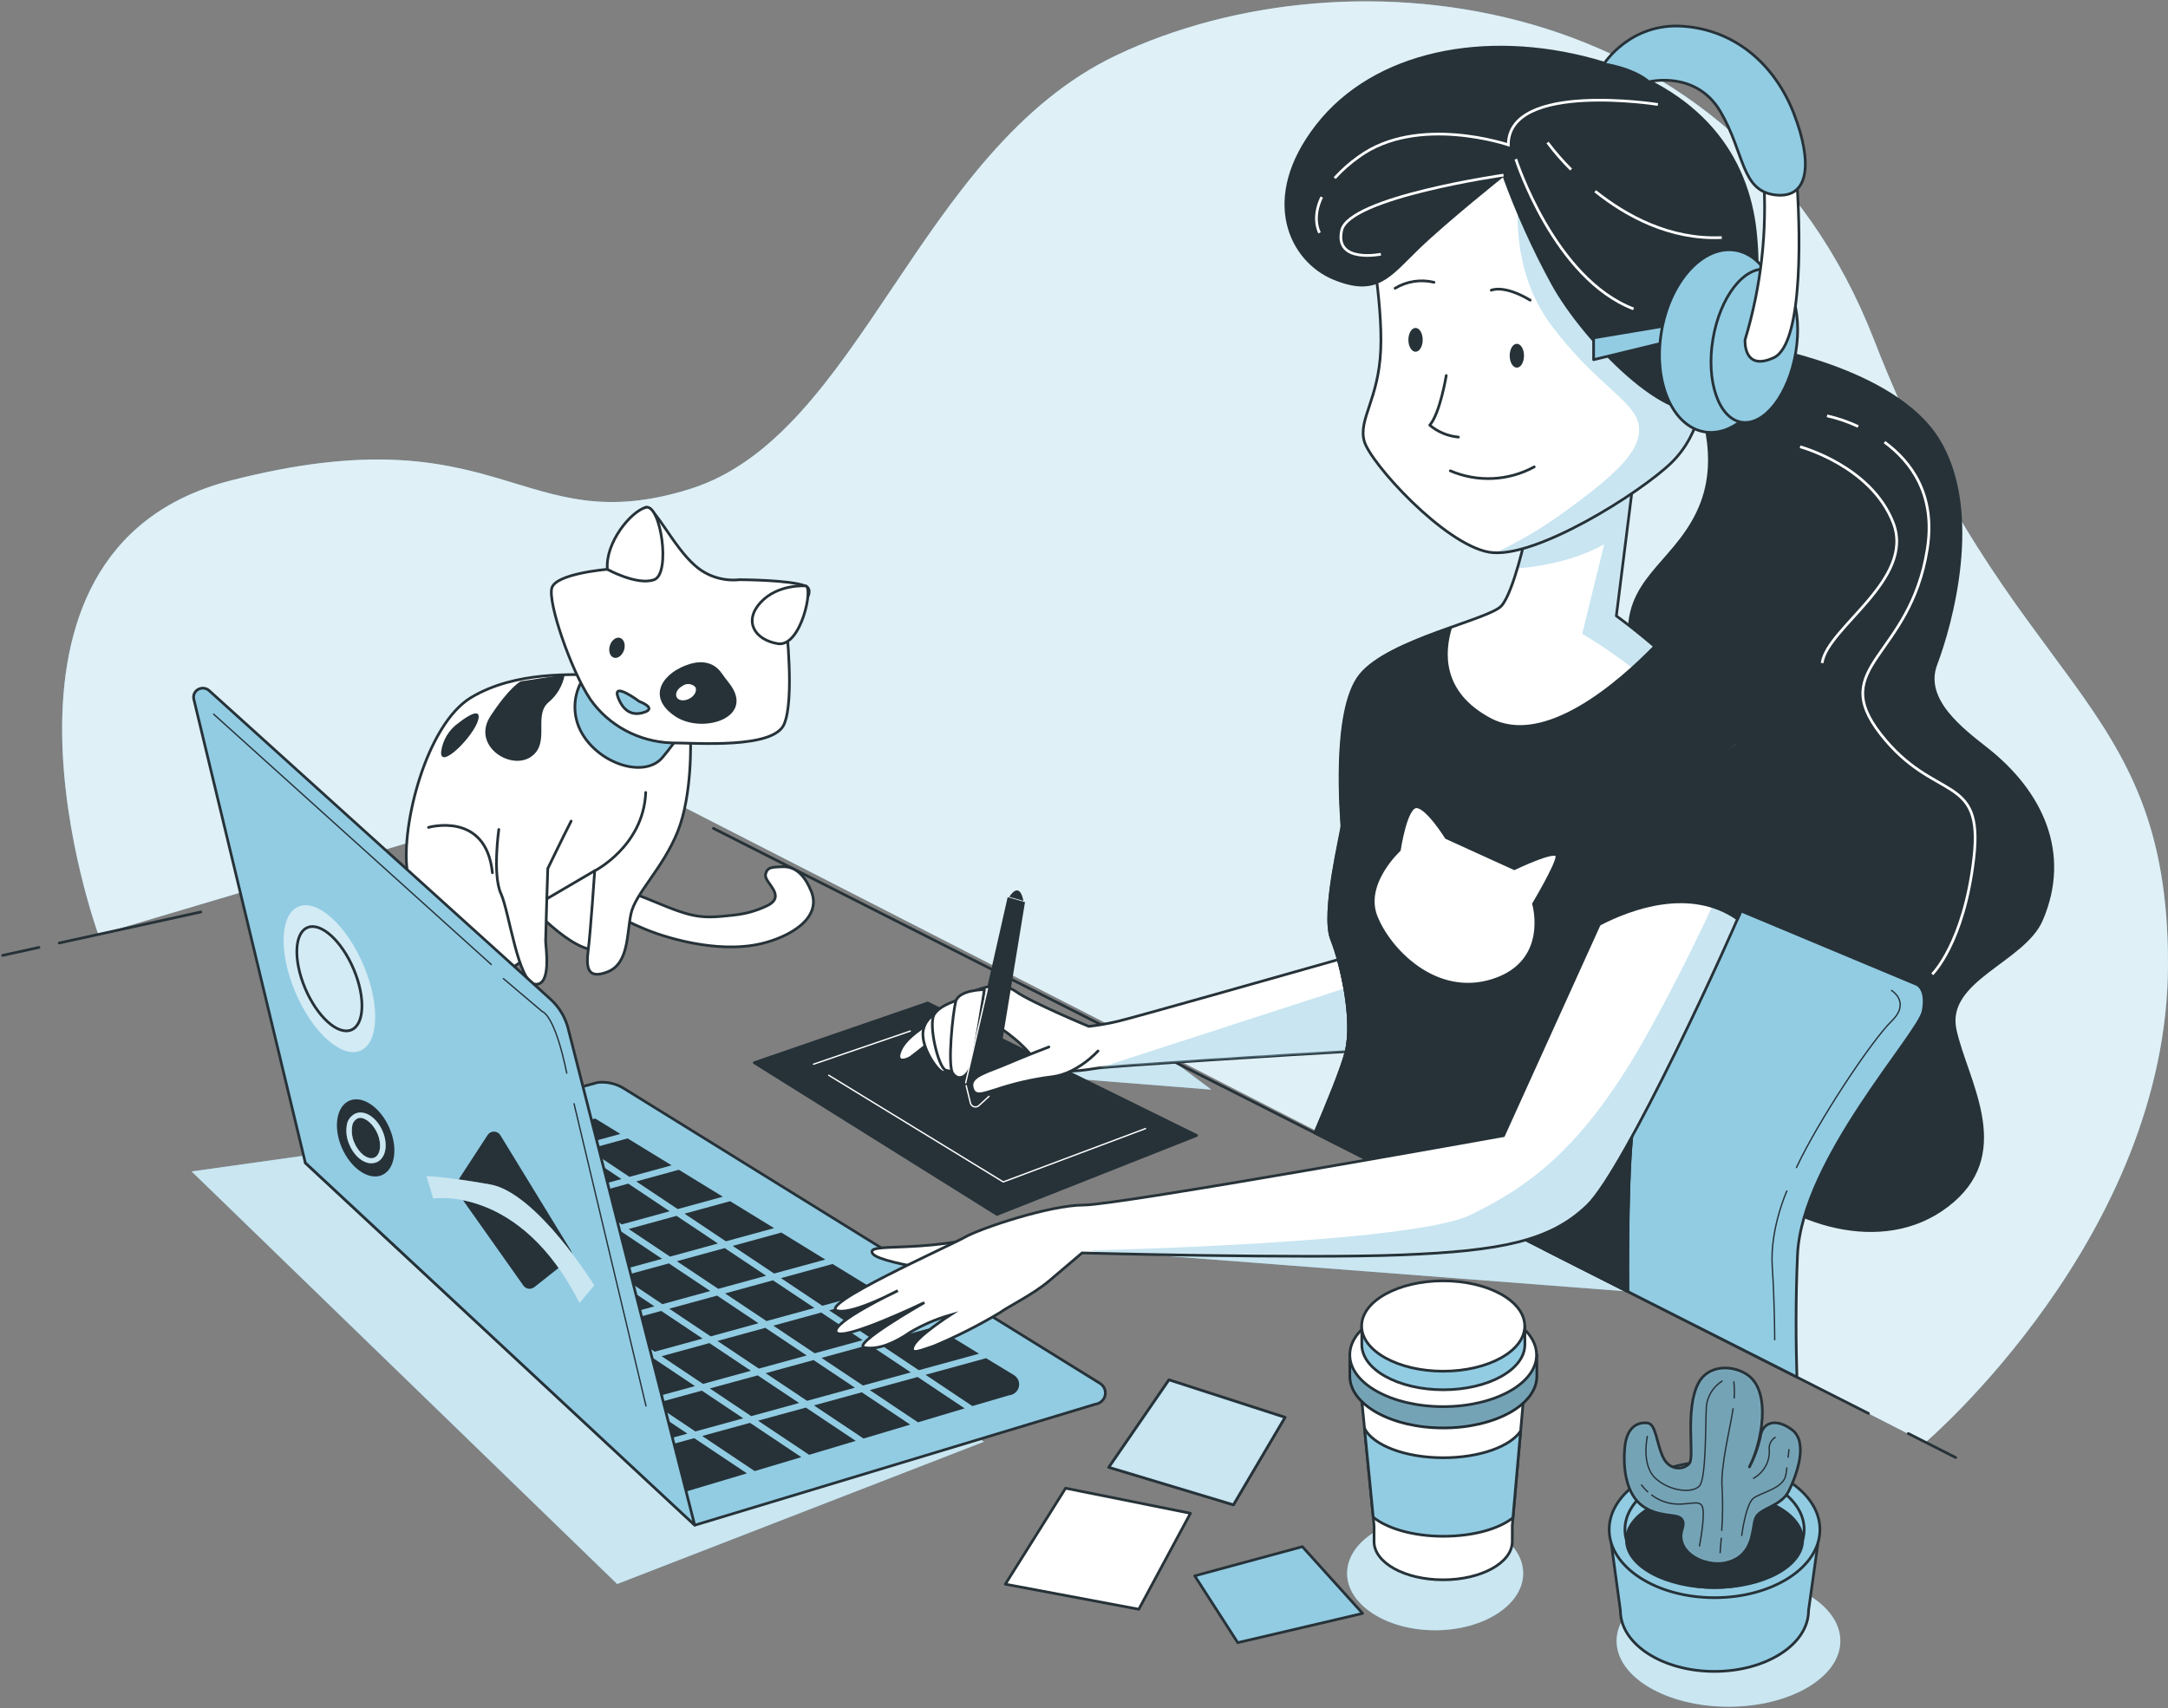 <svg width="802" height="632" viewBox="0 0 802 632" fill="none" xmlns="http://www.w3.org/2000/svg">
<rect x="0" y="0" width="802" height="632" fill="#808080" stroke="none"/>
<path d="M712.215 533.752C712.215 533.752 802 457.362 802 356.555C802 255.748 743.725 255.728 693.306 125.885C642.887 -3.958 499.549 -20.756 412.919 20.479C339.398 55.496 318.412 161.02 255.394 180.878C192.376 200.735 186.188 151.862 85.269 177.818C-15.65 203.775 36.418 345.857 36.418 345.857L231.823 287.804L712.215 533.752Z" fill="#92CCE3"/>
<path opacity="0.7" d="M712.215 533.752C712.215 533.752 802 457.362 802 356.555C802 255.748 743.725 255.728 693.306 125.885C642.887 -3.958 499.549 -20.756 412.919 20.479C339.398 55.496 318.412 161.02 255.394 180.878C192.376 200.735 186.188 151.862 85.269 177.818C-15.65 203.775 36.418 345.857 36.418 345.857L231.823 287.804L712.215 533.752Z" fill="white"/>
<path d="M363.986 533.456L228.301 586.1L70.878 433.438L174.015 418.97L363.986 533.456Z" fill="#92CCE3"/>
<path opacity="0.5" d="M363.986 533.456L228.301 586.1L70.878 433.438L174.015 418.97L363.986 533.456Z" fill="white"/>
<path d="M530.896 603.214C548.882 603.214 563.463 593.784 563.463 582.152C563.463 570.52 548.882 561.091 530.896 561.091C512.909 561.091 498.328 570.52 498.328 582.152C498.328 593.784 512.909 603.214 530.896 603.214Z" fill="#92CCE3"/>
<path opacity="0.5" d="M530.896 603.214C548.882 603.214 563.463 593.784 563.463 582.152C563.463 570.52 548.882 561.091 530.896 561.091C512.909 561.091 498.328 570.52 498.328 582.152C498.328 593.784 512.909 603.214 530.896 603.214Z" fill="white"/>
<path d="M403.353 462.573L602.178 477.851L558.049 455.823L403.353 462.573Z" fill="#92CCE3"/>
<path opacity="0.5" d="M403.353 462.573L602.178 477.851L558.049 455.823L403.353 462.573Z" fill="white"/>
<path d="M448.133 403.179L389.145 398.501L396.554 390.013H430.485L448.133 403.179Z" fill="#92CCE3"/>
<path opacity="0.5" d="M448.133 403.179L389.145 398.501L396.554 390.013H430.485L448.133 403.179Z" fill="white"/>
<path d="M639.407 631.5C662.261 631.5 680.788 620.604 680.788 607.162C680.788 593.72 662.261 582.824 639.407 582.824C616.552 582.824 598.025 593.72 598.025 607.162C598.025 620.604 616.552 631.5 639.407 631.5Z" fill="#92CCE3"/>
<path opacity="0.5" d="M639.407 631.5C662.261 631.5 680.788 620.604 680.788 607.162C680.788 593.72 662.261 582.824 639.407 582.824C616.552 582.824 598.025 593.72 598.025 607.162C598.025 620.604 616.552 631.5 639.407 631.5Z" fill="white"/>
<path d="M394.193 550.649L371.904 586.16L421.265 595.437L440.378 559.927L394.193 550.649Z" fill="white" stroke="#263238" stroke-linecap="round" stroke-linejoin="round"/>
<path d="M432.419 510.52L410.131 542.931L456.295 556.828L475.409 524.416L432.419 510.52Z" fill="#92CCE3"/>
<mask id="mask0_786_2410" style="mask-type:luminance" maskUnits="userSpaceOnUse" x="410" y="510" width="66" height="47">
<path d="M432.419 510.52L410.131 542.931L456.295 556.828L475.409 524.416L432.419 510.52Z" fill="white"/>
</mask>
<g mask="url(#mask0_786_2410)">
<path opacity="0.5" d="M432.419 510.52L410.131 542.931L456.295 556.828L475.409 524.416L432.419 510.52Z" fill="white" stroke="#263238" stroke-miterlimit="10"/>
</g>
<path d="M432.419 510.52L410.131 542.931L456.295 556.828L475.409 524.416L432.419 510.52Z" stroke="#263238" stroke-linecap="round" stroke-linejoin="round"/>
<path d="M481.78 572.284L441.966 583.081L457.883 607.794L504.068 596.977L481.78 572.284Z" fill="#92CCE3" stroke="#263238" stroke-linecap="round" stroke-linejoin="round"/>
<path d="M595.358 565.947L599.429 595.93C599.429 608.346 615.001 618.433 634.216 618.433C653.43 618.433 669.022 608.346 669.022 595.93L673.215 565.947H595.358Z" fill="#92CCE3" stroke="#263238" stroke-linecap="round" stroke-linejoin="round"/>
<path d="M634.257 591.154C655.784 591.154 673.236 579.868 673.236 565.947C673.236 552.026 655.784 540.74 634.257 540.74C612.729 540.74 595.277 552.026 595.277 565.947C595.277 579.868 612.729 591.154 634.257 591.154Z" fill="#92CCE3" stroke="#263238" stroke-linecap="round" stroke-linejoin="round"/>
<path d="M634.256 587.383C652.569 587.383 667.414 577.786 667.414 565.947C667.414 554.108 652.569 544.51 634.256 544.51C615.944 544.51 601.099 554.108 601.099 565.947C601.099 577.786 615.944 587.383 634.256 587.383Z" fill="#92CCE3" stroke="#263238" stroke-linecap="round" stroke-linejoin="round"/>
<path d="M634.257 587.403C652.255 587.403 666.845 579.538 666.845 569.835C666.845 560.133 652.255 552.268 634.257 552.268C616.259 552.268 601.669 560.133 601.669 569.835C601.669 579.538 616.259 587.403 634.257 587.403Z" fill="#263238" stroke="#263238" stroke-linecap="round" stroke-linejoin="round"/>
<path d="M646.001 508.408C640.343 504.874 631.753 505.19 628.313 511.724C623.224 521.238 626.868 538.865 625.036 541.332C623.204 543.8 617.769 544.51 615.225 539.22C612.68 533.93 612.68 526.883 609.403 526.528C606.126 526.173 601.77 527.594 601.038 535.707C600.305 543.82 601.77 552.978 607.592 557.203C613.413 561.427 619.947 560.025 621.84 561.802C623.733 563.578 621.84 566.342 621.84 568.158C621.84 576.053 632.486 580.001 639.223 578.027C649.034 575.204 647.955 565.671 649.4 561.802C650.846 557.933 658.865 557.558 661.776 551.577C664.687 545.596 669.043 533.575 662.855 528.995C656.667 524.416 651.945 526.528 651.232 531.463C650.385 535.381 649.017 539.177 647.161 542.754C651.517 534.404 655.792 514.527 646.001 508.408Z" fill="#92CCE3"/>
<mask id="mask1_786_2410" style="mask-type:luminance" maskUnits="userSpaceOnUse" x="600" y="506" width="66" height="73">
<path d="M646.001 508.408C640.343 504.874 631.753 505.19 628.313 511.724C623.224 521.238 626.868 538.865 625.036 541.332C623.204 543.8 617.769 544.51 615.225 539.22C612.68 533.93 612.68 526.883 609.403 526.528C606.126 526.173 601.77 527.594 601.038 535.707C600.305 543.82 601.77 552.978 607.592 557.203C613.413 561.427 619.947 560.025 621.84 561.802C623.733 563.578 621.84 566.342 621.84 568.158C621.84 576.053 632.486 580.001 639.223 578.027C649.034 575.204 647.955 565.671 649.4 561.802C650.846 557.933 658.865 557.558 661.776 551.577C664.687 545.596 669.043 533.575 662.855 528.995C656.667 524.416 651.945 526.528 651.232 531.463C650.385 535.381 649.017 539.177 647.161 542.754C651.517 534.404 655.792 514.527 646.001 508.408Z" fill="white"/>
</mask>
<g mask="url(#mask1_786_2410)">
<path opacity="0.2" d="M646.001 508.408C640.343 504.874 631.753 505.19 628.313 511.724C623.224 521.238 626.868 538.865 625.036 541.332C623.204 543.8 617.769 544.51 615.225 539.22C612.68 533.93 612.68 526.883 609.403 526.528C606.126 526.173 601.77 527.594 601.038 535.707C600.305 543.82 601.77 552.978 607.592 557.203C613.413 561.427 619.947 560.025 621.84 561.802C623.733 563.578 621.84 566.342 621.84 568.158C621.84 576.053 632.486 580.001 639.223 578.027C649.034 575.204 647.955 565.671 649.4 561.802C650.846 557.933 658.865 557.558 661.776 551.577C664.687 545.596 669.043 533.575 662.855 528.995C656.667 524.416 651.945 526.528 651.232 531.463C650.385 535.381 649.017 539.177 647.161 542.754C651.517 534.404 655.792 514.527 646.001 508.408Z" fill="black"/>
</g>
<path d="M646.001 508.408C640.343 504.874 631.753 505.19 628.313 511.724C623.224 521.238 626.868 538.865 625.036 541.332C623.204 543.8 617.769 544.51 615.225 539.22C612.68 533.93 612.68 526.883 609.403 526.528C606.126 526.173 601.77 527.594 601.038 535.707C600.305 543.82 601.77 552.978 607.592 557.203C613.413 561.427 619.947 560.025 621.84 561.802C623.733 563.578 621.84 566.342 621.84 568.158C621.84 576.053 632.486 580.001 639.223 578.027C649.034 575.204 647.955 565.671 649.4 561.802C650.846 557.933 658.865 557.558 661.776 551.577C664.687 545.596 669.043 533.575 662.855 528.995C656.667 524.416 651.945 526.528 651.232 531.463C650.385 535.381 649.017 539.177 647.161 542.754C651.517 534.404 655.792 514.527 646.001 508.408Z" stroke="#263238" stroke-linecap="round" stroke-linejoin="round"/>
<path d="M637.046 511.013C635.394 512.067 634.012 513.471 633.004 515.119C631.995 516.768 631.387 518.617 631.224 520.527C630.858 526.883 631.224 546.978 628.68 549.8C626.135 552.623 617.77 551.912 612.396 546.978C607.022 542.043 609.404 531.483 609.404 531.483" stroke="#263238" stroke-width="0.5" stroke-linecap="round" stroke-linejoin="round"/>
<path d="M611.012 553.195C612.897 554.618 615.077 555.628 617.403 556.156C623.957 557.558 628.68 554.399 629.779 557.558C630.878 560.716 628.68 572.026 628.68 572.026" stroke="#263238" stroke-width="0.5" stroke-linecap="round" stroke-linejoin="round"/>
<path d="M607.226 549.445C607.903 550.372 608.681 551.225 609.546 551.992" stroke="#263238" stroke-width="0.5" stroke-linecap="round" stroke-linejoin="round"/>
<path d="M636.923 566.243C637.29 560.986 637.331 555.713 637.045 550.452C636.394 542.556 640.18 527.89 641.116 521.258" stroke="#263238" stroke-width="0.5" stroke-linecap="round" stroke-linejoin="round"/>
<path d="M636.312 574.494C636.312 574.494 636.516 572.342 636.74 569.184" stroke="#263238" stroke-width="0.5" stroke-linecap="round" stroke-linejoin="round"/>
<path d="M661.491 539.161C661.674 537.444 661.776 536.397 661.776 536.397" stroke="#263238" stroke-width="0.5" stroke-linecap="round" stroke-linejoin="round"/>
<path d="M644.312 568.138C644.312 568.138 645.777 556.512 648.688 554.321C651.599 552.13 659.944 550.787 660.677 545.497C660.799 544.668 660.901 543.879 661.002 543.148" stroke="#263238" stroke-width="0.5" stroke-linecap="round" stroke-linejoin="round"/>
<path d="M656.688 531.818C655.925 532.314 655.317 533.003 654.929 533.81C654.542 534.618 654.39 535.513 654.49 536.398C654.639 538.511 654.175 540.622 653.149 542.492C652.124 544.363 650.579 545.916 648.688 546.978" stroke="#263238" stroke-width="0.5" stroke-linecap="round" stroke-linejoin="round"/>
<path d="M641.524 517.231C641.633 515.257 641.592 513.278 641.401 511.31" stroke="#263238" stroke-width="0.5" stroke-linecap="round" stroke-linejoin="round"/>
<path d="M502.908 509.493L508.302 564.565V570.388C508.302 578.283 519.742 584.541 533.868 584.541C547.994 584.541 559.433 578.204 559.433 570.388V564.565L564.339 508.92L502.908 509.493Z" fill="white" stroke="#263238" stroke-linecap="round" stroke-linejoin="round"/>
<path d="M559.677 561.584L562.506 529.508C558.7 535.252 547.342 539.378 533.908 539.378C519.761 539.378 507.935 534.759 504.78 528.541L507.996 561.387C513.207 565.591 522.835 568.434 533.908 568.434C544.981 568.434 554.466 565.729 559.677 561.584Z" fill="#92CCE3" stroke="#263238" stroke-linecap="round" stroke-linejoin="round"/>
<path d="M503.926 519.876V519.501L503.661 517.29L503.926 519.876Z" fill="white" stroke="#263238" stroke-linecap="round" stroke-linejoin="round"/>
<path d="M565.315 501.321C559.901 494.689 547.871 490.05 533.867 490.05C519.863 490.05 507.833 494.689 502.399 501.321H499.325V509.217C499.325 519.797 514.795 528.364 533.928 528.364C553.062 528.364 568.531 519.797 568.531 509.217V501.321H565.315Z" fill="#92CCE3" stroke="#263238" stroke-linecap="round" stroke-linejoin="round"/>
<path opacity="0.2" d="M565.315 501.321C559.901 494.689 547.871 490.05 533.867 490.05C519.863 490.05 507.833 494.689 502.399 501.321H499.325V509.217C499.325 519.797 514.795 528.364 533.928 528.364C553.062 528.364 568.531 519.797 568.531 509.217V501.321H565.315Z" fill="black"/>
<path d="M533.867 520.468C552.944 520.468 568.409 511.896 568.409 501.321C568.409 490.747 552.944 482.174 533.867 482.174C514.79 482.174 499.325 490.747 499.325 501.321C499.325 511.896 514.79 520.468 533.867 520.468Z" fill="white" stroke="#263238" stroke-linecap="round" stroke-linejoin="round"/>
<path d="M561.346 490.642C556.604 484.839 546.101 480.773 533.867 480.773C521.634 480.773 511.131 484.819 506.388 490.642H503.763V497.512C503.763 506.75 517.258 514.231 533.928 514.231C550.599 514.231 564.094 506.75 564.094 497.512V490.642H561.346Z" fill="#92CCE3" stroke="#263238" stroke-linecap="round" stroke-linejoin="round"/>
<path d="M533.868 507.361C550.528 507.361 564.034 499.876 564.034 490.642C564.034 481.409 550.528 473.923 533.868 473.923C517.208 473.923 503.702 481.409 503.702 490.642C503.702 499.876 517.208 507.361 533.868 507.361Z" fill="white" stroke="#263238" stroke-linecap="round" stroke-linejoin="round"/>
<path d="M691.195 522.978L263.908 306.5" stroke="#263238" stroke-linecap="round" stroke-linejoin="round"/>
<path d="M224.397 328.718C224.397 328.718 226.789 327.226 241.777 333.505C256.766 339.784 259.495 339.949 271.512 338.593C276.068 338.079 279.663 337.055 283.553 335.237C291.394 331.57 282.656 326.625 283.192 323.631C283.727 320.638 285.913 320.89 289.227 320.703C294.769 320.391 298.039 324.688 300.119 329.834C304.167 339.848 291.913 346.792 281.386 349.212C264.839 353.014 244.774 346.53 237.689 343.386C234.426 342.048 231.271 340.48 228.248 338.693L224.397 328.718Z" fill="white" stroke="#263238" stroke-linecap="round" stroke-linejoin="round"/>
<path d="M195.531 334.408C195.531 334.408 215.234 356.555 223.885 350.436C232.536 344.317 231.762 324.479 223.885 318.36C216.007 312.241 193.963 323.709 195.531 334.408Z" fill="white" stroke="#263238" stroke-linecap="round" stroke-linejoin="round"/>
<path d="M255.434 273.296C255.434 273.296 256.228 293.923 250.712 307.661C245.196 321.4 234.957 330.578 233.39 338.217C231.823 345.856 232.596 356.555 224.719 359.614C216.842 362.674 216.842 357.325 217.636 351.206C218.429 345.087 219.997 322.189 219.997 322.189L193.963 337.448C193.963 337.448 201.046 356.555 186.086 358.845C171.125 361.134 153.009 338.987 150.648 322.248C148.287 305.51 157.732 268.006 174.28 258.077C190.828 248.148 212.079 249.688 223.131 249.688C234.184 249.688 250.671 257.268 255.434 273.296Z" fill="white" stroke="#263238" stroke-linecap="round" stroke-linejoin="round"/>
<path d="M192.64 252.096C192.64 252.096 188.569 254.07 181.466 264.907C174.362 275.744 188.569 285.08 196.202 280.165C203.835 275.25 197.2 264.907 202.797 259.972C206.018 257.323 208.178 253.663 208.904 249.629L192.64 252.096Z" fill="#263238"/>
<path d="M169.802 267.354C167.982 268.614 166.454 270.229 165.315 272.095C164.175 273.961 163.451 276.037 163.187 278.191C162.678 285.079 175.4 272.269 176.906 266.347C178.412 260.425 169.802 267.354 169.802 267.354Z" fill="#263238"/>
<path d="M215.233 251.918C213.427 255.1 212.546 258.698 212.686 262.328C212.826 265.958 213.981 269.483 216.027 272.525C223.111 283.224 238.865 287.803 245.155 280.164C251.444 272.525 253.826 268.716 251.465 264.906C249.104 261.097 226.266 245.799 215.233 251.918Z" fill="#92CCE3" stroke="#263238" stroke-linecap="round" stroke-linejoin="round"/>
<path d="M273.509 214.493C270.519 214.808 267.495 214.493 264.642 213.57C261.79 212.646 259.176 211.137 256.981 209.143C249.104 202.274 242 186.996 238.865 187.746C235.731 188.496 224.617 210.663 224.617 210.663C224.617 210.663 205.707 212.203 204.14 217.533C202.573 222.862 211.224 248.089 218.388 258.787C221.729 263.553 226.177 267.491 231.374 270.285C236.571 273.079 242.372 274.651 248.31 274.874C257.754 274.874 286.109 277.164 290.057 267.985C294.006 258.807 290.831 231.33 290.831 231.33C290.831 231.33 303.451 219.112 297.935 216.822C292.419 214.532 273.509 214.493 273.509 214.493Z" fill="white" stroke="#263238" stroke-linecap="round" stroke-linejoin="round"/>
<path d="M269.683 252.708C268.726 251.503 267.81 250.28 266.914 249.016C265.429 246.885 261.907 243.628 255.129 245.7C245.481 248.641 238.845 257.544 249.552 264.906C259.627 271.914 279.86 265.597 269.683 252.708Z" fill="#263238"/>
<path d="M224.679 210.664C224.679 210.664 235.711 216.783 242.001 214.493C248.29 212.203 244.362 186.227 238.866 187.747C233.37 189.267 223.885 200.735 224.679 210.664Z" fill="white" stroke="#263238" stroke-linecap="round" stroke-linejoin="round"/>
<path d="M297.935 216.783C297.935 216.783 287.758 216.013 281.387 222.882C275.016 229.751 279.026 236.699 287.697 238.16C296.368 239.621 301.07 216.783 297.935 216.783Z" fill="white" stroke="#263238" stroke-linecap="round" stroke-linejoin="round"/>
<path d="M236.505 259.557C236.505 259.557 226.327 251.918 228.627 258.017C230.928 264.117 234.917 264.906 238.805 263.367C242.693 261.827 236.505 259.557 236.505 259.557Z" fill="#92CCE3" stroke="#263238" stroke-linecap="round" stroke-linejoin="round"/>
<path d="M230.886 240.41C230.296 242.384 228.627 243.766 227.161 243.371C225.696 242.976 224.983 241.002 225.574 238.969C226.164 236.936 227.833 235.613 229.299 236.008C230.764 236.403 231.477 238.397 230.886 240.41Z" fill="#263238"/>
<path d="M255.17 258.432C253.277 259.498 251.099 259.34 250.366 258.057C249.633 256.774 250.488 254.899 252.402 253.833C253.101 253.294 253.984 253.031 254.875 253.097C255.766 253.163 256.598 253.553 257.205 254.189C257.938 255.472 257.042 257.367 255.17 258.432Z" fill="white"/>
<path d="M184.519 306.912C184.519 306.912 182.158 323.709 185.292 330.598C188.427 337.487 191.602 363.444 197.912 364.155C204.222 364.865 201.841 350.337 201.841 348.107C201.841 345.876 202.635 321.38 202.635 321.38C202.635 321.38 208.151 309.912 211.285 303.812" fill="white"/>
<path d="M184.519 306.912C184.519 306.912 182.158 323.709 185.292 330.598C188.427 337.487 191.602 363.444 197.912 364.155C204.222 364.865 201.841 350.337 201.841 348.107C201.841 345.876 202.635 321.38 202.635 321.38C202.635 321.38 208.151 309.912 211.285 303.812" stroke="#263238" stroke-linecap="round" stroke-linejoin="round"/>
<path d="M158.525 306.141C158.525 306.141 179.796 300.022 182.157 322.939" stroke="#263238" stroke-linecap="round" stroke-linejoin="round"/>
<path d="M219.956 322.248C219.956 322.248 238.072 313.069 238.866 293.212" stroke="#263238" stroke-linecap="round" stroke-linejoin="round"/>
<path d="M279.025 393.21L368.81 449.348L442.657 420.134L343.184 371.103L279.025 393.21Z" fill="#263238" stroke="#263238" stroke-linecap="round" stroke-linejoin="round"/>
<path d="M336.731 381.505L300.947 393.763" stroke="white" stroke-width="0.5" stroke-linecap="round" stroke-linejoin="round"/>
<path d="M306.565 397.849L371.131 437.327L423.748 417.588" stroke="white" stroke-width="0.5" stroke-linecap="round" stroke-linejoin="round"/>
<path d="M495.07 355.055C479.703 359.417 419.005 376.649 413.366 377.932C409.874 378.757 406.332 379.37 402.762 379.768C402.762 379.768 381.552 370.945 375.873 366.918C370.194 362.891 363.375 365.437 359.976 366.918C356.577 368.398 353.869 378.663 360.363 378.663C366.856 378.663 367.935 378.288 375.12 384.17C382.305 390.052 382.325 392.993 387.618 395.184C392.91 397.375 401.642 395.914 406.181 395.184C410.252 394.533 480.639 389.993 497.961 389.104C500.22 379.867 497.961 365.437 495.07 355.055Z" fill="white"/>
<path d="M495.07 355.055C479.703 359.417 419.005 376.649 413.366 377.932C409.874 378.757 406.332 379.37 402.762 379.768C402.762 379.768 381.552 370.945 375.873 366.918C370.194 362.891 363.375 365.437 359.976 366.918C356.577 368.398 353.869 378.663 360.363 378.663C366.856 378.663 367.935 378.288 375.12 384.17C382.305 390.052 382.325 392.993 387.618 395.184C392.91 397.375 401.642 395.914 406.181 395.184C410.252 394.533 480.639 389.993 497.961 389.104C500.22 379.867 497.961 365.437 495.07 355.055Z" stroke="#263238" stroke-linecap="round" stroke-linejoin="round"/>
<path d="M343.305 379.038C343.305 379.038 335.347 383.439 333.128 388.572C330.909 393.704 335.387 392.243 336.914 391.157C338.441 390.072 344.873 384.9 344.873 384.9L343.305 379.038Z" fill="white" stroke="#263238" stroke-linecap="round" stroke-linejoin="round"/>
<path d="M345.585 375.347C344.095 376.274 342.916 377.602 342.193 379.17C341.47 380.737 341.234 382.475 341.514 384.17C342.267 390.408 349.086 399.586 349.86 395.915C350.633 392.243 345.585 375.347 345.585 375.347Z" fill="white" stroke="#263238" stroke-linecap="round" stroke-linejoin="round"/>
<path d="M355.05 369.839C355.05 369.839 347.845 371.675 345.585 375.347C343.326 379.018 347.091 394.829 349.758 395.915C350.324 396.161 350.94 396.279 351.56 396.259C352.18 396.24 352.787 396.083 353.334 395.801C353.882 395.519 354.356 395.12 354.721 394.633C355.085 394.147 355.33 393.586 355.437 392.993C356.19 390.407 355.05 369.839 355.05 369.839Z" fill="white" stroke="#263238" stroke-linecap="round" stroke-linejoin="round"/>
<path d="M364.149 366.168C364.149 366.168 354.663 366.168 353.544 370.589C352.424 375.011 350.511 394.079 352.404 397.02C354.297 399.961 357.33 398.856 358.836 395.184C360.342 391.513 364.149 366.168 364.149 366.168Z" fill="white" stroke="#263238" stroke-linecap="round" stroke-linejoin="round"/>
<path d="M372.759 331.96L357.208 400.632L359.651 409.396C359.687 409.53 359.76 409.653 359.861 409.751C359.962 409.85 360.088 409.921 360.226 409.957C360.365 409.993 360.51 409.993 360.649 409.957C360.787 409.921 360.913 409.85 361.014 409.751L367.813 403.198L379.171 333.796L372.759 331.96Z" fill="#263238"/>
<path d="M388.005 387.387C388.005 387.387 379.293 390.703 372.474 393.644C365.655 396.586 358.836 398.046 359.589 402.093C360.343 406.139 363.375 404.659 368.301 403.198C375.06 400.912 382.045 399.311 389.144 398.421C398.609 397.316 406.181 388.868 406.181 388.868" fill="white"/>
<path d="M388.005 387.387C388.005 387.387 379.293 390.703 372.474 393.644C365.655 396.586 358.836 398.046 359.589 402.093C360.343 406.139 363.375 404.659 368.301 403.198C375.06 400.912 382.045 399.311 389.144 398.421C398.609 397.316 406.181 388.868 406.181 388.868" stroke="#263238" stroke-linecap="round" stroke-linejoin="round"/>
<path d="M357.411 401.698L358.999 408.173C359.077 408.485 359.237 408.772 359.465 409.004C359.693 409.237 359.98 409.408 360.297 409.5C360.614 409.592 360.951 409.602 361.273 409.528C361.595 409.455 361.892 409.3 362.133 409.081L365.858 405.646" stroke="white" stroke-width="0.5" stroke-linecap="round" stroke-linejoin="round"/>
<path d="M357.229 400.632L365.269 365.852" stroke="white" stroke-width="0.5" stroke-linecap="round" stroke-linejoin="round"/>
<path d="M373.369 331.842C373.369 331.842 377.053 325.584 378.6 333.342L373.369 331.842Z" fill="#263238"/>
<mask id="mask2_786_2410" style="mask-type:luminance" maskUnits="userSpaceOnUse" x="356" y="355" width="143" height="42">
<path d="M495.07 355.055C479.703 359.417 419.005 376.649 413.366 377.932C409.874 378.757 406.332 379.37 402.762 379.768C402.762 379.768 381.552 370.945 375.873 366.918C370.194 362.891 363.375 365.437 359.976 366.918C356.577 368.398 353.869 378.663 360.363 378.663C366.856 378.663 367.935 378.288 375.12 384.17C382.305 390.052 382.325 392.993 387.618 395.184C392.91 397.375 401.642 395.914 406.181 395.184C410.252 394.533 480.639 389.993 497.961 389.104C500.22 379.867 497.961 365.437 495.07 355.055Z" fill="white"/>
</mask>
<g mask="url(#mask2_786_2410)">
<g style="mix-blend-mode:multiply" opacity="0.5">
<path d="M497.493 365.674L406.182 395.283C410.253 394.631 480.639 390.092 497.961 389.203C499.508 382.768 498.938 373.984 497.493 365.674Z" fill="#92CCE3"/>
</g>
</g>
<path d="M112.951 430.261L221.116 400.514C224.554 400.16 228.013 400.969 230.907 402.804L406.914 511.862C407.664 512.332 408.247 513.014 408.584 513.816C408.921 514.617 408.996 515.5 408.798 516.345C408.6 517.189 408.14 517.954 407.479 518.536C406.818 519.118 405.988 519.489 405.103 519.599L257.083 564.308L112.951 430.261Z" fill="#92CCE3" stroke="#263238" stroke-linecap="round" stroke-linejoin="round"/>
<path d="M176.193 436.538L191.52 446.782L209.229 441.926L193.922 431.702L176.193 436.538Z" fill="#263238"/>
<path d="M185.74 465.179L170.433 454.934L152.704 459.79L168.031 470.034L185.74 465.179Z" fill="#263238"/>
<path d="M214.704 442.814L230.011 453.039L247.72 448.183L232.413 437.958L214.704 442.814Z" fill="#263238"/>
<path d="M232.556 454.737L247.862 464.961L265.571 460.106L250.264 449.881L232.556 454.737Z" fill="#263238"/>
<path d="M194.045 448.46L209.352 458.705L227.06 453.849L211.754 443.624L194.045 448.46Z" fill="#263238"/>
<path d="M155.533 442.202L170.84 452.447L188.569 447.591L173.242 437.347L155.533 442.202Z" fill="#263238"/>
<path d="M277.763 507.203L262.436 496.958L244.748 501.814L260.055 512.059L277.763 507.203Z" fill="#263238"/>
<path d="M257.083 512.868L241.776 502.624L224.067 507.479L239.395 517.704L257.083 512.868Z" fill="#263238"/>
<path d="M203.57 477.101L188.263 466.856L170.555 471.712L185.861 481.937L203.57 477.101Z" fill="#263238"/>
<path d="M295.595 519.126L280.288 508.901L262.579 513.737L277.886 523.982L295.595 519.126Z" fill="#263238"/>
<path d="M221.422 489.023L206.094 478.779L188.386 483.635L203.713 493.859L221.422 489.023Z" fill="#263238"/>
<path d="M239.253 500.946L223.946 490.701L206.237 495.557L221.544 505.802L239.253 500.946Z" fill="#263238"/>
<path d="M250.386 466.659L265.692 476.884L283.401 472.028L268.094 461.803L250.386 466.659Z" fill="#263238"/>
<path d="M173.385 454.125L188.692 464.37L206.4 459.514L191.093 449.289L173.385 454.125Z" fill="#263238"/>
<path d="M316.255 513.461L300.948 503.236L283.239 508.092L298.546 518.316L316.255 513.461Z" fill="#263238"/>
<path d="M262.742 477.694L247.435 467.469L229.727 472.305L245.033 482.549L262.742 477.694Z" fill="#263238"/>
<path d="M224.23 471.436L208.923 461.191L191.215 466.047L206.522 476.292L224.23 471.436Z" fill="#263238"/>
<path d="M150.057 441.334L141.101 435.333L128.99 438.63L136.074 445.163L150.057 441.334Z" fill="#263238"/>
<path d="M167.888 453.256L152.581 443.012L138.068 446.999L150.057 458.013L150.179 458.092L167.888 453.256Z" fill="#263238"/>
<path d="M211.875 460.402L227.202 470.627L244.911 465.771L229.584 455.546L211.875 460.402Z" fill="#263238"/>
<path d="M242.082 483.359L226.775 473.134L209.066 477.97L224.373 488.214L242.082 483.359Z" fill="#263238"/>
<path d="M319.084 495.873L303.777 485.648L286.068 490.504L301.375 500.729L319.084 495.873Z" fill="#263238"/>
<path d="M268.217 478.581L283.544 488.806L301.253 483.95L285.946 473.726L268.217 478.581Z" fill="#263238"/>
<path d="M298.424 501.538L283.117 491.313L265.408 496.169L280.715 506.394L298.424 501.538Z" fill="#263238"/>
<path d="M280.572 489.616L265.265 479.391L247.557 484.227L262.884 494.472L280.572 489.616Z" fill="#263238"/>
<path d="M259.913 495.281L244.606 485.056L226.897 489.892L242.204 500.137L259.913 495.281Z" fill="#263238"/>
<path d="M182.911 482.747L167.604 472.522L166.24 472.897L178.311 484.01L182.911 482.747Z" fill="#263238"/>
<path d="M318.799 515.158L301.09 520.014L319.45 532.272L336.711 527.12L318.799 515.158Z" fill="#263238"/>
<path d="M298.118 520.823L280.409 525.659L299.319 538.292L316.559 533.14L298.118 520.823Z" fill="#263238"/>
<path d="M218.592 506.591L203.286 496.366L194.391 498.794L206.481 509.927L218.592 506.591Z" fill="#263238"/>
<path d="M336.935 507.795L321.608 497.57L303.899 502.426L319.227 512.651L336.935 507.795Z" fill="#263238"/>
<path d="M236.423 518.534L221.116 508.289L208.476 511.763L220.546 522.876L236.423 518.534Z" fill="#263238"/>
<path d="M254.274 530.456L238.967 520.211L222.541 524.711L234.632 535.825L254.274 530.456Z" fill="#263238"/>
<path d="M274.934 524.79L259.628 514.546L241.919 519.402L257.226 529.646L274.934 524.79Z" fill="#263238"/>
<path d="M374.957 508.723L364.78 502.545L342.39 508.684L359.691 520.251L373.166 516.303C374.054 516.228 374.894 515.882 375.566 515.314C376.238 514.747 376.707 513.987 376.906 513.145C377.105 512.303 377.024 511.421 376.674 510.627C376.323 509.832 375.722 509.166 374.957 508.723Z" fill="#263238"/>
<path d="M256.799 532.133L236.627 537.66L252.504 552.267L276.298 545.161L256.799 532.133Z" fill="#263238"/>
<path d="M345.891 490.918L324.579 496.761L339.886 506.986L362.174 500.887L345.891 490.918Z" fill="#263238"/>
<path d="M339.459 509.493L321.75 514.349L339.581 526.271L356.842 521.119L339.459 509.493Z" fill="#263238"/>
<path d="M215.01 423.529L229.482 419.562L220.139 413.837L206.176 417.627L215.01 423.529Z" fill="#263238"/>
<path d="M296.429 539.161L277.459 526.468L259.75 531.324L279.168 544.312L296.429 539.161Z" fill="#263238"/>
<path d="M217.534 425.227L232.841 435.452L248.453 431.188L232.169 421.22L217.534 425.227Z" fill="#263238"/>
<path d="M253.216 449.072L268.523 459.296L286.353 454.421L270.09 444.453L253.216 449.072Z" fill="#263238"/>
<path d="M235.364 437.15L250.691 447.374L267.403 442.795L251.119 432.827L235.364 437.15Z" fill="#263238"/>
<path d="M271.047 460.994L286.354 471.219L305.304 466.048L289.04 456.06L271.047 460.994Z" fill="#263238"/>
<path d="M288.897 472.916L304.204 483.141L324.254 477.654L307.99 467.686L288.897 472.916Z" fill="#263238"/>
<path d="M326.941 479.292L306.729 484.839L322.035 495.063L343.204 489.28L326.941 479.292Z" fill="#263238"/>
<path d="M196.874 430.892L212.181 441.117L229.889 436.261L214.583 426.036L196.874 430.892Z" fill="#263238"/>
<path d="M161.11 468.199L164.245 471.061L165.059 470.824L161.11 468.199Z" fill="#263238"/>
<path d="M153.009 440.525L170.717 435.669L161.802 429.708L144.053 434.524L153.009 440.525Z" fill="#263238"/>
<path d="M173.669 434.86L191.378 430.004L182.503 424.062L164.754 428.899L173.669 434.86Z" fill="#263238"/>
<path d="M185.475 423.273L194.349 429.195L212.058 424.339L203.204 418.437L185.475 423.273Z" fill="#263238"/>
<path d="M200.741 494.689L185.434 484.444L180.305 485.846L192.395 496.959L200.741 494.689Z" fill="#263238"/>
<path d="M256.981 564.309L210.165 380.519C209.099 376.34 206.8 372.554 203.55 369.623L77.35 255.511C76.814 255.028 76.132 254.725 75.405 254.646C74.677 254.567 73.943 254.716 73.309 255.072C72.676 255.427 72.177 255.971 71.886 256.622C71.595 257.273 71.526 257.998 71.692 258.689L112.951 430.261L256.981 564.309Z" fill="#92CCE3" stroke="#263238" stroke-linecap="round" stroke-linejoin="round"/>
<path d="M186.229 362.102L200.66 374.34C200.66 374.34 205.158 375.208 209.657 397.059" stroke="#263238" stroke-width="0.5" stroke-linecap="round" stroke-linejoin="round"/>
<path d="M212.363 408.409L238.967 520.211" stroke="#263238" stroke-width="0.5" stroke-linecap="round" stroke-linejoin="round"/>
<path d="M134.466 357.108C140.715 371.833 140.145 386.025 133.183 388.808C126.222 391.592 115.495 381.9 109.246 367.095C102.997 352.291 103.567 338.178 110.529 335.414C117.49 332.651 128.217 342.382 134.466 357.108Z" fill="#92CCE3"/>
<path opacity="0.6" d="M134.466 357.108C140.715 371.833 140.145 386.025 133.183 388.808C126.222 391.592 115.495 381.9 109.246 367.095C102.997 352.291 103.567 338.178 110.529 335.414C117.49 332.651 128.217 342.382 134.466 357.108Z" fill="white"/>
<path d="M129.906 381.104C134.854 379.128 135.26 369.036 130.813 358.562C126.366 348.089 118.75 341.2 113.802 343.176C108.854 345.151 108.448 355.243 112.895 365.717C117.342 376.191 124.958 383.079 129.906 381.104Z" stroke="#263238" stroke-miterlimit="10"/>
<path d="M144.114 417.489C147.371 425.128 146.028 432.905 141.143 434.859C136.258 436.814 129.663 432.195 126.406 424.575C123.149 416.956 124.513 409.159 129.398 407.205C134.283 405.251 140.878 409.87 144.114 417.489Z" fill="#263238"/>
<path d="M137.376 430.419C134.303 430.419 130.965 427.714 129.235 423.49C128.26 421.318 127.922 418.928 128.258 416.582C128.347 415.603 128.698 414.664 129.277 413.857C129.855 413.051 130.64 412.405 131.555 411.982C134.995 410.601 139.392 413.502 141.549 418.575C143.686 423.648 142.669 428.701 139.229 430.083C138.639 430.309 138.01 430.423 137.376 430.419ZM133.305 413.621C132.956 413.617 132.609 413.685 132.288 413.818C131.703 414.122 131.208 414.567 130.852 415.109C130.495 415.652 130.289 416.275 130.252 416.917C129.961 418.93 130.257 420.981 131.107 422.839C132.756 426.787 136.114 429.274 138.435 428.346C140.755 427.418 141.305 423.332 139.636 419.424C138.109 415.97 135.341 413.621 133.305 413.621Z" fill="#92CCE3"/>
<g opacity="0.5">
<path d="M137.376 430.419C134.303 430.419 130.965 427.714 129.235 423.49C128.26 421.318 127.922 418.928 128.258 416.582C128.347 415.603 128.698 414.664 129.277 413.857C129.855 413.051 130.64 412.405 131.555 411.982C134.995 410.601 139.392 413.502 141.549 418.575C143.686 423.648 142.669 428.701 139.229 430.083C138.639 430.309 138.01 430.423 137.376 430.419ZM133.305 413.621C132.956 413.617 132.609 413.685 132.288 413.818C131.703 414.122 131.208 414.567 130.852 415.109C130.495 415.652 130.289 416.275 130.252 416.917C129.961 418.93 130.257 420.981 131.107 422.839C132.756 426.787 136.114 429.274 138.435 428.346C140.755 427.418 141.305 423.332 139.636 419.424C138.109 415.97 135.341 413.621 133.305 413.621Z" fill="white"/>
</g>
<path d="M180.407 419.937L168.825 437.702C168.526 438.134 168.367 438.643 168.367 439.163C168.367 439.683 168.526 440.191 168.825 440.623L193.617 475.68C193.834 475.991 194.116 476.255 194.445 476.453C194.774 476.652 195.142 476.782 195.526 476.834C195.909 476.886 196.3 476.859 196.673 476.756C197.045 476.652 197.391 476.474 197.688 476.233L210.532 466.067C211.044 465.667 211.389 465.101 211.505 464.474C211.621 463.847 211.5 463.2 211.163 462.652L185.088 420.036C184.855 419.638 184.52 419.306 184.114 419.071C183.709 418.837 183.248 418.708 182.776 418.698C182.305 418.688 181.838 418.797 181.423 419.014C181.008 419.232 180.658 419.549 180.407 419.937Z" fill="#263238"/>
<path d="M160.255 443.485C160.255 443.485 192.335 438.314 214.379 482.134L219.854 475.601C219.854 475.601 198.624 441.314 181.323 438.255C164.021 435.195 157.731 435.175 157.731 435.175L160.255 443.485Z" fill="#92CCE3"/>
<path opacity="0.5" d="M160.255 443.485C160.255 443.485 192.335 438.314 214.379 482.134L219.854 475.601C219.854 475.601 198.624 441.314 181.323 438.255C164.021 435.195 157.731 435.175 157.731 435.175L160.255 443.485Z" fill="white"/>
<path d="M21.904 348.916L74.257 337.447" stroke="#263238" stroke-linecap="round" stroke-linejoin="round"/>
<path d="M1 353.496L14.414 350.555" stroke="#263238" stroke-linecap="round" stroke-linejoin="round"/>
<path d="M354.298 459.455C348.022 460.415 341.695 461.028 335.347 461.29C325.516 461.665 321.343 461.665 322.849 463.876C324.356 466.087 336.121 468.278 340.273 469.008C344.426 469.739 354.298 459.455 354.298 459.455Z" fill="white" stroke="#263238" stroke-miterlimit="10"/>
<path d="M723.451 539.299L705.926 530.416" stroke="#263238" stroke-linecap="round" stroke-linejoin="round"/>
<path d="M648.973 127.938C648.973 127.938 700.389 135.833 716.937 162.56C733.485 189.286 721.659 231.291 716.143 245.799C711.156 258.965 725.893 269.96 734.951 277.105C755.306 293.133 765.788 315.754 755.204 340.369C748.609 355.686 719.278 362.555 723.247 380.992C727.216 399.428 744.497 425.286 722.453 444.393C699.188 464.527 664.279 454.145 643.884 435.333C620.944 414.173 613.046 377.36 624.791 348.916C639.039 314.55 646.835 292.403 633.442 277.855C620.048 263.308 602.727 254.169 602.727 233.561C602.727 212.953 621.636 206.834 629.513 186.187C637.391 165.54 626.358 144.183 626.358 144.183L648.973 127.938Z" fill="#263238" stroke="#263238" stroke-linecap="round" stroke-linejoin="round"/>
<path d="M697.132 163.586C707.066 170.87 716.103 183.128 712.968 203.064C706.618 243.529 675.78 246.174 695.728 271.677C715.676 297.18 733.832 285.731 730.189 317.392C726.545 349.054 714.78 360.483 714.78 360.483" stroke="white" stroke-miterlimit="10"/>
<path d="M675.861 153.855C679.838 154.762 683.701 156.086 687.382 157.803" stroke="white" stroke-miterlimit="10"/>
<path d="M665.888 165.304C665.888 165.304 692.186 172.331 700.348 193.432C708.511 214.533 675.923 232.14 674.05 245.326" stroke="white" stroke-miterlimit="10"/>
<path d="M664.727 509.532C664.361 497.432 664.198 481.286 664.951 464.251C666.539 429.115 709.854 382.512 711.421 374.122C712.988 365.733 709.06 364.253 709.06 364.253L623.204 328.348C583.288 353.772 573.579 427.714 571.197 462.218L664.727 509.532Z" fill="#92CCE3" stroke="#263238" stroke-linecap="round" stroke-linejoin="round"/>
<path d="M699.737 366.484C699.737 366.484 706.943 370.846 699.737 377.834C692.532 384.821 672.706 414.529 664.564 431.998" stroke="#263238" stroke-width="0.5" stroke-linecap="round" stroke-linejoin="round"/>
<path d="M661.002 440.683C661.002 440.683 654.692 454.658 655.608 468.633C656.524 482.608 656.504 495.715 656.504 495.715" stroke="#263238" stroke-width="0.5" stroke-linecap="round" stroke-linejoin="round"/>
<path d="M492.587 347.515C496.373 357.068 500.933 377.617 497.9 389.361C496.333 395.461 491.081 408.271 486.42 419.187L602.177 477.851C602.055 454.48 602.361 417.588 605.434 410.739C609.973 400.455 646.327 303.536 644.108 281.507C641.89 259.479 597.923 227.896 597.923 227.896L604.661 174.206L564.541 197.715C564.541 197.715 559.982 218.994 555.443 224.146C550.904 229.298 513.797 236.621 503.192 249.806C492.587 262.992 496.373 303.418 496.373 305.609C496.373 307.8 488.801 338.04 492.587 347.515Z" fill="white"/>
<mask id="mask3_786_2410" style="mask-type:luminance" maskUnits="userSpaceOnUse" x="486" y="174" width="159" height="304">
<path d="M492.587 347.515C496.373 357.068 500.933 377.617 497.9 389.361C496.333 395.461 491.081 408.271 486.42 419.187L602.177 477.851C602.055 454.48 602.361 417.588 605.434 410.739C609.973 400.455 646.327 303.536 644.108 281.507C641.89 259.479 597.923 227.896 597.923 227.896L604.661 174.206L564.541 197.715C564.541 197.715 559.982 218.994 555.443 224.146C550.904 229.298 513.797 236.621 503.192 249.806C492.587 262.992 496.373 303.418 496.373 305.609C496.373 307.8 488.801 338.04 492.587 347.515Z" fill="white"/>
</mask>
<g mask="url(#mask3_786_2410)">
<g style="mix-blend-mode:multiply" opacity="0.5">
<path d="M644.047 281.428C641.767 259.4 597.862 227.817 597.862 227.817L604.66 174.206L564.541 197.715C564.541 197.715 563.218 203.854 561.305 210.348C563.89 210.131 566.78 209.776 570.017 209.223C585.323 206.598 593.445 201.327 593.445 201.327L585.303 234.528C585.303 234.528 626.745 258.215 637.554 286.955C639.019 290.903 640.586 294.594 642.194 298.266C643.565 292.755 644.187 287.095 644.047 281.428Z" fill="#92CCE3"/>
</g>
</g>
<path d="M492.587 347.515C496.373 357.068 500.933 377.617 497.9 389.361C496.333 395.461 491.081 408.271 486.42 419.187L602.177 477.851C602.055 454.48 602.361 417.588 605.434 410.739C609.973 400.455 646.327 303.536 644.108 281.507C641.89 259.479 597.923 227.896 597.923 227.896L604.661 174.206L564.541 197.715C564.541 197.715 559.982 218.994 555.443 224.146C550.904 229.298 513.797 236.621 503.192 249.806C492.587 262.992 496.373 303.418 496.373 305.609C496.373 307.8 488.801 338.04 492.587 347.515Z" stroke="#263238" stroke-linecap="round" stroke-linejoin="round"/>
<path d="M492.587 347.515C496.373 357.068 500.933 377.617 497.9 389.361C496.333 395.461 491.081 408.271 486.42 419.187L602.177 477.851C602.055 454.48 602.361 417.588 605.434 410.739C609.973 400.455 646.327 303.536 644.108 281.507C642.704 267.789 625.158 250.399 612.111 239.207C599.267 252.412 571.401 277.046 551.046 266.072C532.727 256.202 533.887 241.2 536.594 232.278C524.219 236.7 509.421 242.345 503.335 249.925C492.73 263.15 496.516 303.536 496.516 305.727C496.516 307.918 488.801 338.04 492.587 347.515Z" fill="#263238" stroke="#263238" stroke-linecap="round" stroke-linejoin="round"/>
<path d="M560.206 321.42L535.007 309.952C535.007 309.952 527.903 298.503 523.974 298.503C520.046 298.503 517.664 314.551 517.664 314.551C517.664 314.551 504.291 326.769 509.014 338.988C513.736 351.206 531.058 369.544 552.329 362.674C573.599 355.805 567.289 334.428 567.289 334.428C567.289 334.428 575.961 319.92 575.961 316.86C575.961 313.801 560.206 321.42 560.206 321.42Z" fill="white" stroke="#263238" stroke-linecap="round" stroke-linejoin="round"/>
<path d="M506.226 84.611C506.226 84.611 511.538 111.061 510.765 129.418C509.991 147.776 502.44 155.079 504.658 163.192C506.877 171.305 534.193 201.387 550.843 204.308C567.494 207.23 606.88 182.28 618.238 171.265C629.596 160.251 631.102 144.104 629.596 137.492C628.09 130.879 622.024 78.018 599.308 56.72C576.592 35.421 516.831 37.632 506.226 84.611Z" fill="white"/>
<mask id="mask4_786_2410" style="mask-type:luminance" maskUnits="userSpaceOnUse" x="504" y="43" width="127" height="162">
<path d="M506.226 84.611C506.226 84.611 511.538 111.061 510.765 129.418C509.991 147.776 502.44 155.079 504.658 163.192C506.877 171.305 534.193 201.387 550.843 204.308C567.494 207.23 606.88 182.28 618.238 171.265C629.596 160.251 631.102 144.104 629.596 137.492C628.09 130.879 622.024 78.018 599.308 56.72C576.592 35.421 516.831 37.632 506.226 84.611Z" fill="white"/>
</mask>
<g mask="url(#mask4_786_2410)">
<g style="mix-blend-mode:multiply" opacity="0.5">
<path d="M599.43 56.72C590.942 48.825 577.263 44.087 562.913 43.791L561.977 71.189C561.977 71.189 557.458 98.271 573.681 120.102C589.904 141.933 604.315 148.072 606.106 156.797C607.897 165.522 599.755 174.207 579.075 189.129C570.988 195.065 562.323 200.221 553.204 204.526C570.933 205.138 607.47 181.826 618.339 171.266C629.697 160.251 631.203 144.105 629.697 137.492C628.191 130.88 622.085 78.019 599.43 56.72Z" fill="#92CCE3"/>
</g>
</g>
<path d="M506.226 84.611C506.226 84.611 511.538 111.061 510.765 129.418C509.991 147.776 502.44 155.079 504.658 163.192C506.877 171.305 534.193 201.387 550.843 204.308C567.494 207.23 606.88 182.28 618.238 171.265C629.596 160.251 631.102 144.104 629.596 137.492C628.09 130.879 622.024 78.018 599.308 56.72C576.592 35.421 516.831 37.632 506.226 84.611Z" stroke="#263238" stroke-linecap="round" stroke-linejoin="round"/>
<path d="M535.007 138.952C535.007 138.952 532.727 152.908 528.9 157.309C531.871 159.823 535.58 161.369 539.505 161.731" stroke="#263238" stroke-linecap="round" stroke-linejoin="round"/>
<path d="M536.513 174.206C541.446 176.326 546.822 177.299 552.212 177.045C557.602 176.791 562.855 175.319 567.554 172.745" stroke="#263238" stroke-linecap="round" stroke-linejoin="round"/>
<path d="M563.768 131.609C563.768 134.056 562.587 136.03 561.122 136.03C559.656 136.03 558.476 134.056 558.476 131.609C558.476 129.161 559.656 127.207 561.122 127.207C562.587 127.207 563.768 129.181 563.768 131.609Z" fill="#263238"/>
<path d="M526.295 125.747C526.295 128.174 525.115 130.148 523.649 130.148C522.183 130.148 521.003 128.174 521.003 125.747C521.003 123.319 522.183 121.345 523.649 121.345C525.115 121.345 526.295 123.319 526.295 125.747Z" fill="#263238"/>
<path d="M516.077 106.659C518.2 105.374 520.569 104.516 523.041 104.136C525.513 103.756 528.039 103.863 530.468 104.449" stroke="#263238" stroke-linecap="round" stroke-linejoin="round"/>
<path d="M551.657 107.39C551.657 107.39 556.196 105.179 566.048 111.061" stroke="#263238" stroke-linecap="round" stroke-linejoin="round"/>
<path d="M556.196 64.792C556.196 64.792 535.007 81.689 524.402 91.953C513.797 102.217 509.258 109.58 493.361 102.987C477.464 96.394 466.086 73.596 487.255 46.435C508.424 19.274 549.357 11.181 589.476 22.195C629.596 33.21 646.286 58.18 649.299 85.36C652.311 112.541 646.246 142.623 631.997 150.716C617.749 158.809 585.792 125.746 574.434 105.178C567.317 92.18 561.22 78.68 556.196 64.792Z" fill="#263238" stroke="#263238" stroke-linecap="round" stroke-linejoin="round"/>
<path d="M556.196 64.793C556.196 64.793 499.019 72.965 496.312 85.262C493.605 97.56 510.825 94.066 510.825 94.066" stroke="white" stroke-miterlimit="10"/>
<path d="M488.944 72.905C485.077 80.919 488.15 86.15 488.15 86.15" stroke="white" stroke-miterlimit="10"/>
<path d="M613.291 38.658C613.291 38.658 557.967 29.874 557.967 53.601C557.967 53.601 524.422 42.172 502.663 58.002C499.397 60.311 496.401 62.959 493.728 65.898" stroke="white" stroke-miterlimit="10"/>
<path d="M560.756 58.891C560.756 58.891 574.862 103.027 604.295 114.298" stroke="white" stroke-miterlimit="10"/>
<path d="M590.107 70.754C601.445 79.834 617.668 88.795 636.923 87.907" stroke="white" stroke-miterlimit="10"/>
<path d="M572.479 52.732C575.13 56.268 578.042 59.613 581.191 62.74" stroke="white" stroke-miterlimit="10"/>
<path d="M589.517 125.016L628.903 118.403V123.535L589.517 133.089V125.016Z" fill="#92CCE3" stroke="#263238" stroke-linecap="round" stroke-linejoin="round"/>
<path d="M657.971 129.587C661.048 111.02 653.834 94.455 641.858 92.589C629.882 90.722 617.679 104.261 614.602 122.828C611.525 141.395 618.739 157.959 630.715 159.826C642.691 161.692 654.894 148.154 657.971 129.587Z" fill="#92CCE3" stroke="#263238" stroke-linecap="round" stroke-linejoin="round"/>
<path d="M664.3 130.326C661.715 145.959 652.739 157.546 644.292 156.224C635.844 154.901 631.061 141.183 633.646 125.549C636.231 109.916 645.187 98.349 653.655 99.671C662.122 100.994 666.885 114.712 664.3 130.326Z" fill="#92CCE3" stroke="#263238" stroke-linecap="round" stroke-linejoin="round"/>
<path d="M652.352 64.793C653.815 85.342 651.506 105.98 645.533 125.747C645.533 125.747 644.78 137.59 656.138 132.359C667.496 127.129 665.989 82.42 664.463 64.062C662.936 45.705 648.586 50.837 652.352 64.793Z" fill="white" stroke="#263238" stroke-linecap="round" stroke-linejoin="round"/>
<path d="M609.973 30.269C609.973 30.269 627.377 25.867 636.435 41.303C645.492 56.739 644.007 70.675 656.789 72.135C669.572 73.596 670.427 59.66 663.608 42.033C656.789 24.407 642.419 11.181 622.716 9.721C603.012 8.26 593.323 23.676 593.323 23.676C593.323 23.676 603.908 25.137 609.973 30.269Z" fill="#92CCE3" stroke="#263238" stroke-linecap="round" stroke-linejoin="round"/>
<path d="M608.446 304.918L556.196 420.214C556.196 420.214 413.835 445.874 400.97 445.874C388.106 445.874 362.296 454.678 357.045 457.718C351.793 460.757 300.316 483.674 310.229 485.096C316.335 485.984 332.131 477.555 332.131 477.555C332.131 477.555 307.135 489.399 309.394 492.972C311.654 496.544 341.962 481.957 341.962 481.957C341.962 481.957 314.259 497.748 319.938 498.637C325.108 499.525 331.357 496.663 336.67 492.972C341.303 490.214 346.293 488.063 351.508 486.576C351.508 486.576 339.296 494.472 337.85 498.064C336.405 501.657 340.883 499.525 345.422 498.064C353.917 494.512 362.128 490.355 369.991 485.629C373.003 483.418 382.102 479.016 388.167 473.884L400.278 463.6C400.278 463.6 481.29 465.791 518.336 464.33C555.382 462.87 573.619 459.198 587.257 445.973C600.895 432.748 639.508 349.035 648.586 326.276C657.664 303.516 651.619 290.291 642.48 274.954" fill="white"/>
<mask id="mask5_786_2410" style="mask-type:luminance" maskUnits="userSpaceOnUse" x="308" y="274" width="346" height="227">
<path d="M608.446 304.918L556.196 420.214C556.196 420.214 413.835 445.874 400.97 445.874C388.106 445.874 362.296 454.678 357.045 457.718C351.793 460.757 300.316 483.674 310.229 485.096C316.335 485.984 332.131 477.555 332.131 477.555C332.131 477.555 307.135 489.399 309.394 492.972C311.654 496.544 341.962 481.957 341.962 481.957C341.962 481.957 314.259 497.748 319.938 498.637C325.108 499.525 331.357 496.663 336.67 492.972C341.303 490.214 346.293 488.063 351.508 486.576C351.508 486.576 339.296 494.472 337.85 498.064C336.405 501.657 340.883 499.525 345.422 498.064C353.917 494.512 362.128 490.355 369.991 485.629C373.003 483.418 382.102 479.016 388.167 473.884L400.278 463.6C400.278 463.6 481.29 465.791 518.336 464.33C555.382 462.87 573.619 459.198 587.257 445.973C600.895 432.748 639.508 349.035 648.586 326.276C657.664 303.516 651.619 290.291 642.48 274.954" fill="white"/>
</mask>
<g mask="url(#mask5_786_2410)">
<g style="mix-blend-mode:multiply" opacity="0.5">
<path d="M610.564 380.459C586.138 425.01 565.519 438.985 543.902 449.546C522.285 460.106 403.353 462.652 403.353 462.652L408.36 463.817C429.834 464.33 488.395 465.534 518.275 464.35C555.382 462.889 573.559 459.218 587.197 445.993C600.834 432.767 639.447 349.054 648.525 326.295C652.739 315.754 653.675 307.267 652.596 299.647L647.447 302.786C636.777 329.374 624.461 355.312 610.564 380.459Z" fill="#92CCE3"/>
</g>
</g>
<path d="M608.446 304.918L556.196 420.214C556.196 420.214 413.835 445.874 400.97 445.874C388.106 445.874 362.296 454.678 357.045 457.718C351.793 460.757 300.316 483.674 310.229 485.096C316.335 485.984 332.131 477.555 332.131 477.555C332.131 477.555 307.135 489.399 309.394 492.972C311.654 496.544 341.962 481.957 341.962 481.957C341.962 481.957 314.259 497.748 319.938 498.637C325.108 499.525 331.357 496.663 336.67 492.972C341.303 490.214 346.293 488.063 351.508 486.576C351.508 486.576 339.296 494.472 337.85 498.064C336.405 501.657 340.883 499.525 345.422 498.064C353.917 494.512 362.128 490.355 369.991 485.629C373.003 483.418 382.102 479.016 388.167 473.884L400.278 463.6C400.278 463.6 481.29 465.791 518.336 464.33C555.382 462.87 573.619 459.198 587.257 445.973C600.895 432.748 639.508 349.035 648.586 326.276C657.664 303.516 651.619 290.291 642.48 274.954" stroke="#263238" stroke-miterlimit="10"/>
<path d="M607.571 302.016L591.674 341.988C603.357 335.947 625.28 327.835 642.764 340.014C645.227 334.408 647.242 329.67 648.586 326.295C657.684 303.536 651.619 290.311 642.479 274.974" fill="#263238"/>
<path d="M607.571 302.016L591.674 341.988C603.357 335.947 625.28 327.835 642.764 340.014C645.227 334.408 647.242 329.67 648.586 326.295C657.684 303.536 651.619 290.311 642.479 274.974" stroke="#263238" stroke-linecap="round" stroke-linejoin="round"/>
<path d="M79.04 264.255L181.73 356.87" stroke="#263238" stroke-width="0.5" stroke-linecap="round" stroke-linejoin="round"/>
</svg>
